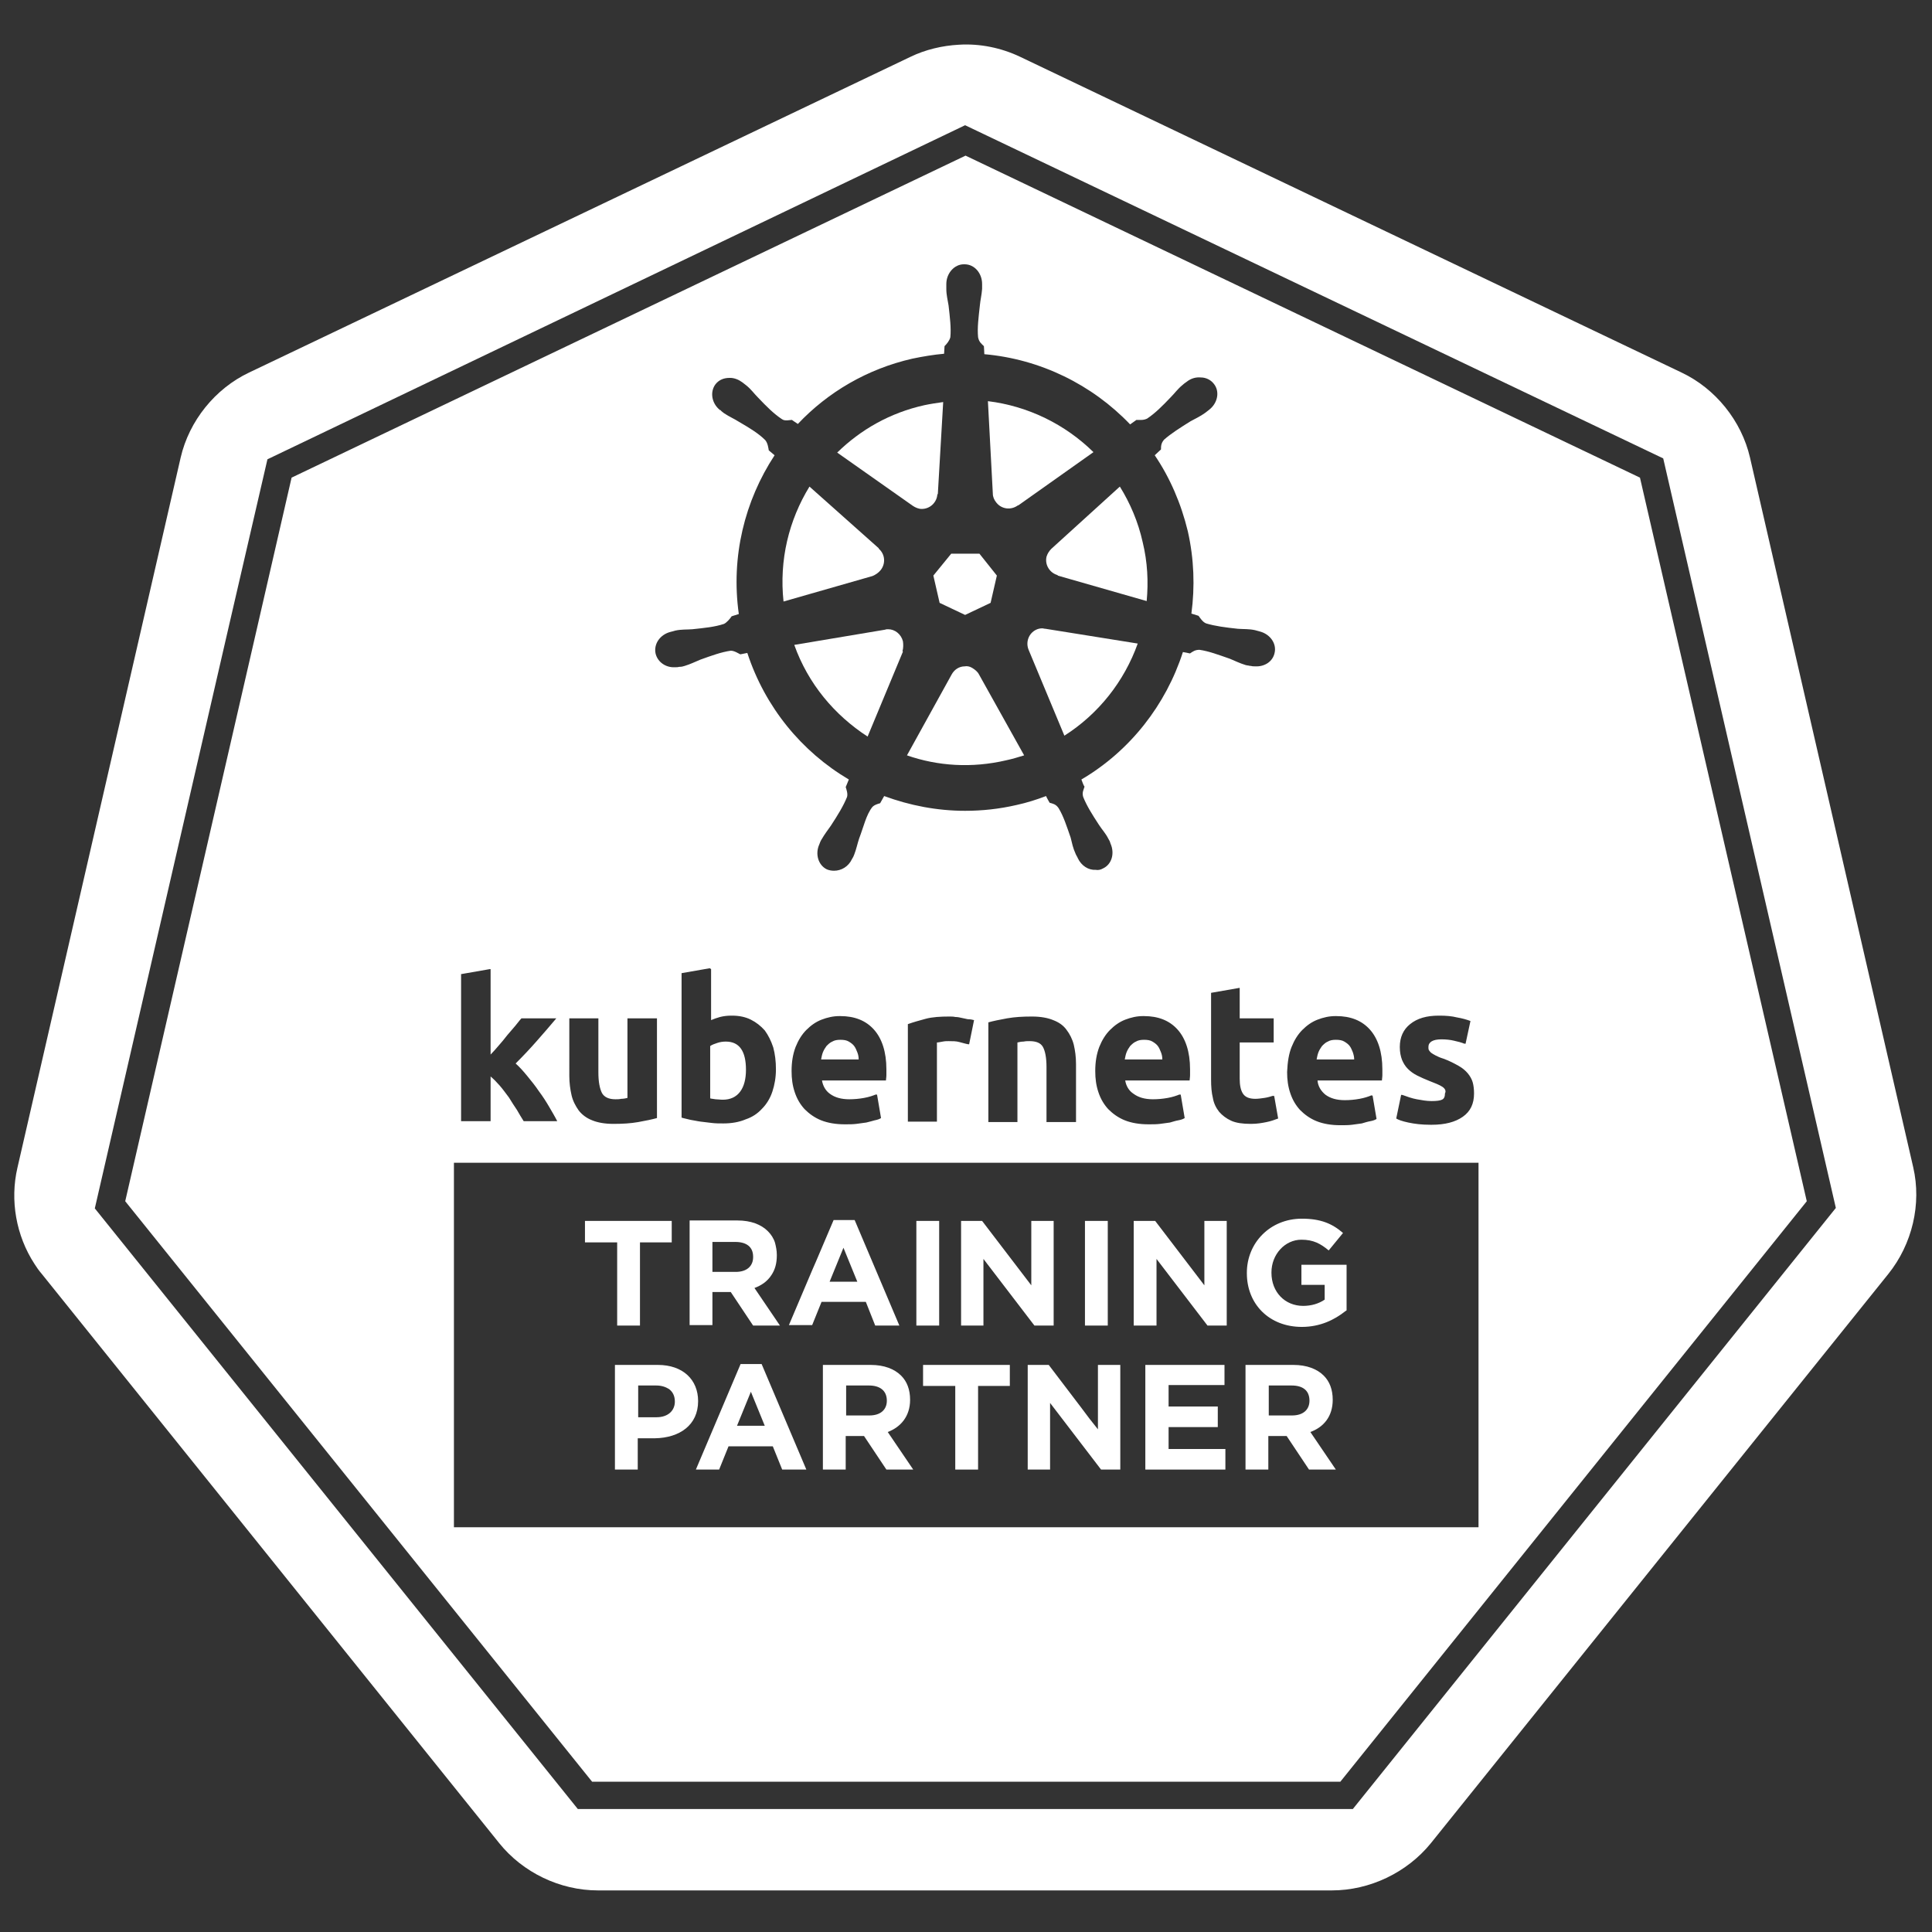 <?xml version="1.0" encoding="utf-8"?>
<!-- Generator: Adobe Illustrator 21.1.0, SVG Export Plug-In . SVG Version: 6.00 Build 0)  -->
<svg version="1.1" id="Layer_1" xmlns="http://www.w3.org/2000/svg" xmlns:xlink="http://www.w3.org/1999/xlink" x="0px" y="0px"
	 viewBox="0 0 432 432" style="enable-background:new 0 0 432 432;" xml:space="preserve">
<rect x="0" y="0" width="432" height="432" fill="#333333" stroke="none"/>
<style type="text/css">
	.st0{fill:none;}
	.st1{fill:#FFFFFF;}
</style>
<path class="st0" d="M194.2,309.8h-5.1v6.7h5.2c2.5,0,3.9-1.3,3.9-3.3v-0.1C198.3,310.9,196.7,309.8,194.2,309.8z"/>
<path class="st0" d="M290.8,248c1,1.1,2.2,1.9,3.7,2.5c1.5,0.6,3.2,0.9,5.3,0.9c0,0,0.1,0,0.1,0c0.8,0,1.5,0,2.3-0.1
	c0.8-0.1,1.5-0.2,2.2-0.3c0.7-0.1,1.3-0.3,1.9-0.5s1-0.4,1.4-0.5l-0.8-5.2l0-0.1c-0.7,0.3-1.6,0.6-2.7,0.8c-1.1,0.2-2.2,0.3-3.3,0.3
	c0,0-0.1,0-0.1,0c-1.8,0-3.3-0.4-4.3-1.2c-1.1-0.8-1.7-1.9-1.8-3.2h0.2h14.2c0-0.4,0.1-0.8,0.1-1.2c0-0.5,0-0.9,0-1.3
	c0-3.9-0.9-6.8-2.8-8.9c-1.8-2-4.3-3-7.4-3c0,0-0.1,0-0.1,0c-1.4,0-2.7,0.3-4,0.8c-1.3,0.5-2.4,1.3-3.4,2.3c-1,1-1.8,2.3-2.4,3.8
	c-0.6,1.5-0.9,3.3-0.9,5.4c0,1.7,0.2,3.3,0.7,4.7C289.1,245.7,289.8,246.9,290.8,248z M294.8,235.3c0.2-0.5,0.4-1,0.8-1.4
	c0.3-0.4,0.8-0.7,1.3-1c0.5-0.2,1.1-0.4,1.8-0.4c0.7,0,1.4,0.1,1.9,0.4c0.5,0.3,0.9,0.6,1.2,1c0.3,0.4,0.6,0.9,0.7,1.4
	s0.2,1.1,0.3,1.6h-8.4C294.5,236.4,294.6,235.8,294.8,235.3z"/>
<path class="st0" d="M129.3,248.4c0.7,1,1.7,1.7,3,2.2c1.3,0.5,2.8,0.8,4.7,0.8c0,0,0.1,0,0.1,0c1.8,0,3.6-0.1,5.3-0.4
	c1.7-0.3,3.1-0.6,4.2-0.9v-22.3h-6.2h-0.2v17.8c-0.4,0.1-0.9,0.1-1.4,0.2c-0.5,0-0.9,0.1-1.3,0.1c0,0-0.1,0-0.1,0
	c-1.5,0-2.5-0.5-3-1.4c-0.5-0.9-0.8-2.5-0.8-4.6v-12.1h-6.2h-0.2v12.9c0,1.6,0.2,3,0.5,4.3C128,246.3,128.5,247.4,129.3,248.4z"/>
<path class="st0" d="M198.1,240.2c0-0.5,0-0.9,0-1.3c0-3.9-0.9-6.8-2.8-8.9c-1.8-2-4.3-3-7.4-3c0,0-0.1,0-0.1,0
	c-1.4,0-2.7,0.3-4,0.8c-1.3,0.5-2.4,1.3-3.4,2.3c-1,1-1.8,2.3-2.4,3.8c-0.6,1.5-0.9,3.3-0.9,5.4c0,1.7,0.2,3.3,0.7,4.7
	c0.5,1.5,1.2,2.7,2.2,3.8c1,1.1,2.2,1.9,3.7,2.5c1.5,0.6,3.2,0.9,5.3,0.9c0,0,0.1,0,0.1,0c0.8,0,1.5,0,2.3-0.1
	c0.8-0.1,1.5-0.2,2.2-0.3c0.7-0.1,1.3-0.3,1.9-0.5c0.6-0.2,1-0.4,1.4-0.5l-0.8-5.2l0-0.1c-0.7,0.3-1.6,0.6-2.7,0.8
	c-1.1,0.2-2.2,0.3-3.3,0.3c0,0-0.1,0-0.1,0c-1.8,0-3.3-0.4-4.3-1.2c-1.1-0.8-1.7-1.9-1.8-3.2h0.2H198
	C198,241.1,198.1,240.7,198.1,240.2z M183.6,237c0.1-0.6,0.2-1.1,0.4-1.6c0.2-0.5,0.4-1,0.8-1.4c0.3-0.4,0.8-0.7,1.3-1
	c0.5-0.2,1.1-0.4,1.8-0.4c0.7,0,1.4,0.1,1.9,0.4c0.5,0.3,0.9,0.6,1.2,1c0.3,0.4,0.6,0.9,0.7,1.4s0.2,1.1,0.3,1.6H183.6z"/>
<path class="st0" d="M152.5,217.8v32.3c0.6,0.2,1.2,0.3,2,0.5c0.7,0.2,1.5,0.3,2.3,0.4c0.8,0.1,1.6,0.2,2.5,0.3
	c0.8,0.1,1.6,0.1,2.4,0.1c0,0,0.1,0,0.1,0c1.8,0,3.4-0.3,4.8-0.9c1.4-0.6,2.7-1.4,3.7-2.4c1-1.1,1.8-2.3,2.3-3.8
	c0.5-1.5,0.8-3.2,0.8-5c0-1.8-0.2-3.5-0.6-4.9c-0.4-1.5-1-2.7-1.9-3.8c-0.8-1.1-1.8-1.9-3.1-2.4c-1.2-0.6-2.6-0.8-4.1-0.9
	c0,0-0.1,0-0.1,0c-0.9,0-1.7,0.1-2.5,0.3c-0.7,0.2-1.4,0.4-2,0.7c-0.1,0-0.1,0-0.2,0.1v-11.5v0L152.5,217.8z M160.4,233
	c0.6-0.2,1.3-0.3,1.9-0.3c3,0,4.5,2.1,4.5,6.3c0,2-0.4,3.6-1.3,4.9c-0.9,1.2-2.2,1.8-3.9,1.8c-0.6,0-1.1,0-1.6-0.1
	c-0.5,0-0.9-0.1-1.2-0.2v-11.9C159.2,233.4,159.7,233.2,160.4,233z"/>
<path class="st0" d="M322.7,245.8c-0.5,0.2-1.3,0.3-2.3,0.3c0,0-0.1,0-0.1,0c-1.1,0-2.2-0.1-3.4-0.4c-1.1-0.2-2.1-0.6-3.1-1
	c-0.1,0-0.1,0-0.2-0.1l-1.1,5.3c0.5,0.2,1.4,0.5,2.7,0.9s3,0.5,5,0.5c0,0,0.1,0,0.1,0c3,0,5.3-0.6,7-1.8c1.7-1.2,2.5-2.9,2.5-5.2
	c0-1-0.1-1.8-0.3-2.5c-0.2-0.7-0.6-1.4-1.1-2c-0.5-0.6-1.2-1.2-2.1-1.7c-0.9-0.5-2.1-1-3.4-1.6c-0.7-0.3-1.2-0.5-1.7-0.7
	c-0.4-0.2-0.8-0.4-1-0.6c-0.3-0.2-0.4-0.4-0.5-0.6c-0.1-0.2-0.1-0.4-0.1-0.7c0-1.1,1-1.7,3-1.7c0,0,0.1,0,0.1,0c1,0,2,0.1,2.8,0.3
	c0.9,0.2,1.7,0.4,2.4,0.7l0-0.1l1.1-5c-0.7-0.3-1.7-0.6-3-0.8c-1.2-0.2-2.5-0.4-3.8-0.4c0,0-0.1,0-0.1,0c-2.7,0-4.9,0.6-6.4,1.9
	c-1.6,1.3-2.3,3-2.3,5.1c0,1.1,0.2,2.1,0.5,2.9c0.3,0.8,0.8,1.5,1.3,2c0.6,0.6,1.3,1.1,2.1,1.5c0.8,0.4,1.7,0.8,2.7,1.2
	c1.3,0.5,2.2,0.9,2.9,1.3c0.6,0.4,0.9,0.9,0.9,1.4C323.4,245.1,323.2,245.5,322.7,245.8z"/>
<path class="st0" d="M149.6,310.6c-0.7-0.5-1.7-0.8-2.9-0.8h-2.5h-1.5v7.1h4.1c2.6,0,4.1-1.5,4.1-3.5v-0.1
	C150.9,312.1,150.4,311.2,149.6,310.6z"/>
<polygon class="st0" points="164.8,318.8 171,318.8 167.9,311.2 "/>
<path class="st0" d="M109.6,250.8v-10.1c0.1,0,0.1,0.1,0.2,0.2c0.6,0.6,1.3,1.2,2,2c0.7,0.9,1.4,1.7,2.1,2.7
	c0.7,0.9,1.3,1.8,1.8,2.8c0.6,0.9,1.1,1.8,1.5,2.5h0.2h7.1c-0.5-1-1.1-2-1.8-3.2c-0.7-1.2-1.5-2.3-2.3-3.5c-0.9-1.2-1.7-2.3-2.6-3.4
	c-0.9-1.1-1.8-2-2.6-2.8c1.7-1.7,3.3-3.4,4.7-5c1.4-1.6,2.9-3.3,4.4-5.1h-7.4h-0.2c-0.4,0.5-0.9,1.1-1.4,1.7
	c-0.6,0.7-1.1,1.4-1.8,2.1c-0.6,0.7-1.3,1.5-1.9,2.3c-0.6,0.7-1.2,1.3-1.8,2c-0.1,0.1-0.1,0.1-0.2,0.2v-19.3v0l-6.3,1.1v33h0.2
	H109.6z"/>
<polygon class="st0" points="185.5,286.6 191.7,286.6 188.6,279 "/>
<path class="st0" d="M234.1,250.8h6.2v-13c0-1.6-0.2-3-0.5-4.3c-0.3-1.3-0.8-2.4-1.6-3.3c-0.7-0.9-1.7-1.7-3-2.2
	c-1.2-0.5-2.8-0.8-4.6-0.8c0,0-0.1,0-0.1,0c-1.9,0-3.7,0.1-5.4,0.4s-3.1,0.6-4.2,0.9v22.3h0.2h6.2V233c0.4-0.1,0.9-0.1,1.4-0.2
	s1-0.1,1.4-0.1c0,0,0,0,0.1,0c1.4,0,2.4,0.4,3,1.3c0.5,0.9,0.8,2.4,0.8,4.5v12.3H234.1z"/>
<path class="st0" d="M410.5,270.1l-38.6-167.5L215.8,28l0,0L59.7,102.6l-8.9,38.5l-29.7,129l108,134.3h0l173.3,0L410.5,270.1z
	 M132.3,398.4L27.9,268.6L132.3,398.4l-0.2,0L27.8,268.6l29-126.1l8.2-35.7l150.8-72.1l0.1,0l150.8,72l37.3,161.8L299.6,398.4
	L132.3,398.4z"/>
<path class="st0" d="M266,240.2c0-0.5,0-0.9,0-1.3c0-3.9-0.9-6.8-2.8-8.9c-1.8-2-4.3-3-7.4-3c0,0-0.1,0-0.1,0c-1.4,0-2.7,0.3-4,0.8
	c-1.3,0.5-2.4,1.3-3.4,2.3c-1,1-1.8,2.3-2.4,3.8c-0.6,1.5-0.9,3.3-0.9,5.4c0,1.7,0.2,3.3,0.7,4.7c0.5,1.5,1.2,2.7,2.2,3.8
	c1,1.1,2.2,1.9,3.7,2.5c1.5,0.6,3.2,0.9,5.3,0.9c0,0,0.1,0,0.1,0c0.8,0,1.5,0,2.3-0.1c0.8-0.1,1.5-0.2,2.2-0.3
	c0.7-0.1,1.3-0.3,1.9-0.5s1-0.4,1.4-0.5l-0.8-5.2l0-0.1c-0.7,0.3-1.6,0.6-2.7,0.8c-1.1,0.2-2.2,0.3-3.3,0.3c0,0-0.1,0-0.1,0
	c-1.8,0-3.3-0.4-4.3-1.2c-1.1-0.8-1.7-1.9-1.8-3.2h0.2h14.2C265.9,241.1,265.9,240.7,266,240.2z M251.5,237c0.1-0.6,0.2-1.1,0.4-1.6
	c0.2-0.5,0.4-1,0.8-1.4c0.3-0.4,0.8-0.7,1.3-1c0.5-0.2,1.1-0.4,1.8-0.4c0.7,0,1.4,0.1,1.9,0.4s0.9,0.6,1.2,1
	c0.3,0.4,0.6,0.9,0.7,1.4s0.2,1.1,0.3,1.6H251.5z"/>
<path class="st0" d="M270.7,222v19.4c0,1.5,0.1,2.9,0.4,4.1c0.3,1.2,0.7,2.3,1.4,3.1c0.7,0.9,1.6,1.5,2.7,2c1.1,0.5,2.6,0.7,4.3,0.7
	c0,0,0.1,0,0.1,0c1.3,0,2.4-0.1,3.3-0.3c0.9-0.2,1.8-0.5,2.6-0.8l-0.9-5l0-0.1c-0.6,0.2-1.3,0.4-2,0.5c-0.7,0.1-1.3,0.2-2,0.2
	c0,0-0.1,0-0.1,0c-1.4,0-2.4-0.4-2.8-1.2c-0.5-0.8-0.7-1.9-0.7-3.3v-8.1h0.2h7.4v-5.4h-7.4H277v-6.8v0L270.7,222z"/>
<path class="st0" d="M168.5,281.1L168.5,281.1c0-2.3-1.5-3.4-4-3.4h-5.1v6.7h5.2C167,284.4,168.5,283,168.5,281.1z"/>
<path class="st0" d="M216.3,227.7c-0.5-0.1-1-0.2-1.4-0.3c-0.5-0.1-1-0.1-1.4-0.2c-0.4,0-0.8-0.1-1.2-0.1c0,0-0.1,0-0.1,0
	c-1.9,0-3.6,0.2-5.2,0.5c-1.5,0.4-2.9,0.8-4,1.2v21.9h0.2h6.2v-17.7c0.3-0.1,0.7-0.2,1.3-0.2c0.6-0.1,1-0.1,1.4-0.1c0,0,0.1,0,0.1,0
	c0.8,0,1.6,0.1,2.4,0.2c0.8,0.2,1.4,0.3,2,0.5l0,0l1.1-5.4C217.2,228,216.8,227.9,216.3,227.7z"/>
<path class="st0" d="M288.8,309.8h-3.4h-1.7v6.7h2.4h2.8c2.5,0,3.9-1.3,3.9-3.3v-0.1C292.8,310.9,291.3,309.8,288.8,309.8z"/>
<path class="st0" d="M101.5,260v74.3v7.2h229.1V260h-0.2H101.5z M242.6,273h5.1v23.4h-5.1V273z M214.9,273h4.7l11,14.4V273h5.1v23.4
	h-4.4l-11.3-14.9v14.9h-5.1V273z M154.2,273h10.7c3,0,5.3,0.8,6.8,2.4c0.7,0.7,1.2,1.6,1.6,2.6c0.3,0.8,0.4,1.8,0.4,2.7v0.1
	c0,1.8-0.5,3.2-1.2,4.4c-0.9,1.3-2.2,2.3-3.8,2.9l5.7,8.4h-6l-5-7.5h-0.1h-4v7.5h-5.1V273z M130.8,273h19.4v4.7h-7.1v18.6H138v-18.6
	h-7.1V273z M146.6,321.5h-3.9v7h-5.1v-23.4h9.6c5.6,0,9,3.3,9,8.1v0.1C156.1,318.7,151.9,321.5,146.6,321.5z M175,328.6l-2.1-5.2
	h-9.9l-2.1,5.2h-5.2l10-23.6h4.7l10,23.6H175z M181.6,296.4h-5.2l5.3-12.5l0.7-1.6l4-9.4h4.7l10,23.6h-5.4l-2.1-5.2h-9.9
	L181.6,296.4z M198.1,328.6l-5-7.5h-0.1h-4v7.5H184v-23.4h10.7c3,0,5.3,0.8,6.8,2.4c1.3,1.3,2,3.1,2,5.3v0.1c0,3.8-2,6.1-5,7.3
	l5.7,8.4H198.1z M204.9,273h5.1v23.4h-5.1V273z M225.8,309.9h-7.1v0v2.8v15.8h-5.1v-18.6h-7.1v-4.7h19.4V309.9z M250.5,328.6h-4.4
	l-11.3-14.9v14.9h-5.1v-15.3v-4v-4h4.7l7.3,9.6l1.8,2.4l1.8,2.4v-1.8v-8.7v-3.9h5.1V328.6z M274,328.6h-17.8v-23.4h17.6v4.6h-12.5
	v4.7h11v4.6h-11v4.9H274V328.6z M274.3,296.4H270l-11.3-14.9v14.9h-5.1V273h4.7l11,14.4V273h5.1V296.4z M292.7,328.6l-5-7.5h-0.1h-4
	v7.5h-5.1v-23.4h10.7c3,0,5.3,0.8,6.8,2.4c1.3,1.3,2,3.1,2,5.3v0.1c0,3.8-2,6.1-5,7.3l5.7,8.4H292.7z M301.2,293.1
	c-0.1,0.1-0.2,0.1-0.3,0.2c-2.4,1.9-5.6,3.5-9.7,3.5c-7.3,0-12.3-5.1-12.3-12v-0.1c0-6.6,5.2-12.1,12.3-12.1c4.2,0,6.7,1.1,9.2,3.2
	l-3.2,3.9c-1.8-1.5-3.4-2.4-6.1-2.4c-3.7,0-6.7,3.3-6.7,7.3v0.1c0,4.3,2.9,7.4,7.1,7.4c1.9,0,3.5-0.5,4.8-1.4v-3.3H291v-4.4h9h1.2
	V293.1z"/>
<path class="st1" d="M427.8,261l-36.5-158.7c-1.9-8.2-7.7-15.4-15.3-19L228.1,12.7c-4.2-2-9-3-13.7-2.7c-3.7,0.2-7.5,1.1-10.8,2.7
	L55.7,83.3c-7.6,3.6-13.4,10.8-15.3,19L3.9,261.1c-1.7,7.3-0.3,15.2,3.8,21.5c0.5,0.8,1,1.5,1.6,2.2l102.3,127.3
	c5.3,6.6,13.6,10.6,22.1,10.6l164.1,0c8.5,0,16.8-4,22.1-10.5l102.3-127.3C427.6,278.2,429.7,269.2,427.8,261z M410.5,270.1
	l-108,134.4l-173.3,0l0,0h0l-108-134.3l29.7-129l8.9-38.5L215.8,28l0,0l0,0l156.1,74.5L410.5,270.1L410.5,270.1z"/>
<path class="st1" d="M258.9,233.9c-0.3-0.4-0.7-0.7-1.2-1s-1.1-0.4-1.9-0.4c-0.7,0-1.3,0.1-1.8,0.4c-0.5,0.2-0.9,0.6-1.3,1
	c-0.3,0.4-0.6,0.9-0.8,1.4c-0.2,0.5-0.3,1.1-0.4,1.6h8.4c0-0.6-0.1-1.1-0.3-1.6S259.2,234.3,258.9,233.9z"/>
<path class="st1" d="M218.9,150.8c-0.3-0.6-0.9-1.1-1.6-1.5c-0.5-0.3-1.1-0.4-1.6-0.3c-1.2,0-2.3,0.7-2.9,1.8h0l-10,18.1
	c6.9,2.4,14.5,2.9,22.2,1.1c1.4-0.3,2.7-0.7,4-1.1L218.9,150.8L218.9,150.8z"/>
<path class="st1" d="M222,110.4c0,0.7,0.3,1.4,0.8,2c1.2,1.5,3.3,1.7,4.8,0.6l0.1,0l16.8-11.9c-6.3-6.2-14.6-10.3-23.6-11.4
	L222,110.4L222,110.4z"/>
<path class="st1" d="M233.8,140.6c-0.3,0-0.5-0.1-0.8-0.1c-0.4,0-0.9,0.1-1.3,0.3c-1.7,0.8-2.4,2.8-1.7,4.5l0,0l8,19.2
	c7.7-4.9,13.4-12.2,16.4-20.6L233.8,140.6L233.8,140.6z"/>
<path class="st1" d="M201.9,143.4c-0.4-1.6-1.8-2.7-3.3-2.7c-0.2,0-0.5,0-0.7,0.1l0,0l-20.3,3.4c3.1,8.7,9,15.7,16.4,20.5l7.9-19
	l-0.1-0.1C202,144.9,202,144.1,201.9,143.4z"/>
<polygon class="st1" points="210.1,134.8 215.8,137.5 221.5,134.8 222.9,128.7 219,123.8 212.7,123.8 208.7,128.7 "/>
<path class="st1" d="M204.1,113.1c0.6,0.4,1.3,0.7,2,0.7c1.9,0,3.4-1.5,3.5-3.3l0.1,0l1.2-20.6c-1.4,0.2-2.8,0.4-4.2,0.7
	c-7.7,1.7-14.3,5.5-19.5,10.6L204.1,113.1L204.1,113.1z"/>
<path class="st1" d="M235.1,122.7c-0.5,0.5-0.9,1.1-1.1,1.8c-0.4,1.8,0.7,3.6,2.5,4.1l0,0.1l19.9,5.7c0.4-4.3,0.2-8.7-0.9-13.2
	c-1-4.5-2.8-8.7-5.1-12.4L235.1,122.7L235.1,122.7z"/>
<path class="st1" d="M195.1,128.8L195.1,128.8c0.7-0.3,1.3-0.7,1.8-1.3c1.2-1.5,1-3.6-0.4-4.8l0-0.1l-15.5-13.8
	c-4.6,7.5-6.8,16.4-5.8,25.7L195.1,128.8z"/>
<path class="st1" d="M302.5,235.3c-0.2-0.5-0.4-1-0.7-1.4c-0.3-0.4-0.7-0.7-1.2-1c-0.5-0.3-1.1-0.4-1.9-0.4c-0.7,0-1.3,0.1-1.8,0.4
	c-0.5,0.2-0.9,0.6-1.3,1c-0.3,0.4-0.6,0.9-0.8,1.4c-0.2,0.5-0.3,1.1-0.4,1.6h8.4C302.8,236.4,302.7,235.9,302.5,235.3z"/>
<path class="st1" d="M191,233.9c-0.3-0.4-0.7-0.7-1.2-1c-0.5-0.3-1.1-0.4-1.9-0.4c-0.7,0-1.3,0.1-1.8,0.4c-0.5,0.2-0.9,0.6-1.3,1
	c-0.3,0.4-0.6,0.9-0.8,1.4c-0.2,0.5-0.3,1.1-0.4,1.6h8.4c0-0.6-0.1-1.1-0.3-1.6S191.3,234.3,191,233.9z"/>
<path class="st1" d="M158.8,245.6c0.3,0.1,0.7,0.1,1.2,0.2c0.5,0,1,0.1,1.6,0.1c1.7,0,3-0.6,3.9-1.8c0.9-1.2,1.3-2.9,1.3-4.9
	c0-4.2-1.5-6.3-4.5-6.3c-0.7,0-1.3,0.1-1.9,0.3c-0.6,0.2-1.2,0.4-1.6,0.7V245.6z"/>
<path class="st1" d="M366.7,106.8l-150.8-72l-150.7,72L57,142.5l-29,126.1l104.4,129.8l167.3,0l104.3-129.8L366.7,106.8z M322.5,243
	c-0.6-0.4-1.6-0.8-2.9-1.3c-1-0.4-1.9-0.8-2.7-1.2c-0.8-0.4-1.5-0.9-2.1-1.5c-0.6-0.6-1-1.3-1.3-2c-0.3-0.8-0.5-1.7-0.5-2.9
	c0-2.2,0.8-3.9,2.3-5.1c1.6-1.3,3.7-1.9,6.4-1.9c0,0,0.1,0,0.1,0c0,0,0.1,0,0.1,0c1.4,0,2.7,0.1,3.9,0.4c1.2,0.2,2.2,0.5,3,0.8
	l-1.1,5.1c-0.1,0-0.1,0-0.2-0.1l0,0.1c-0.7-0.3-1.5-0.5-2.4-0.7c-0.8-0.2-1.8-0.3-2.8-0.3c-1.9,0-2.9,0.6-2.9,1.7
	c0,0.3,0,0.5,0.1,0.7c0.1,0.2,0.3,0.4,0.5,0.6c0.3,0.2,0.6,0.4,1,0.6c0.4,0.2,1,0.5,1.7,0.7c1.4,0.5,2.5,1.1,3.4,1.6
	c0.9,0.5,1.6,1.1,2.1,1.7c0.5,0.6,0.9,1.3,1.1,2c0.2,0.7,0.3,1.6,0.3,2.5c0,2.3-0.8,4-2.5,5.2c-1.7,1.2-4,1.8-7,1.8c0,0-0.1,0-0.1,0
	c0,0-0.1,0-0.1,0c-2,0-3.6-0.2-5-0.5s-2.2-0.6-2.7-0.9l1.1-5.3c0.1,0,0.1,0,0.2,0.1l0-0.1c1.1,0.4,2.2,0.8,3.3,1
	c1.1,0.2,2.2,0.4,3.3,0.4c1.1,0,1.9-0.1,2.3-0.3c0.5-0.2,0.7-0.7,0.7-1.4C323.4,243.9,323.1,243.4,322.5,243z M288.8,234.1
	c0.6-1.5,1.4-2.8,2.4-3.8c1-1,2.1-1.8,3.4-2.3c1.3-0.5,2.6-0.8,4-0.8c0,0,0.1,0,0.1,0c0,0,0.1,0,0.1,0c3.2,0,5.7,1,7.5,3
	c1.8,2,2.8,5,2.8,8.9c0,0.4,0,0.8,0,1.3c0,0.5-0.1,0.9-0.1,1.2h-0.2h-14.2c0.1,1.3,0.8,2.4,1.8,3.2c1.1,0.8,2.5,1.2,4.3,1.2
	c1.1,0,2.2-0.1,3.3-0.3c1.1-0.2,2-0.5,2.7-0.8l0,0.1c0.1,0,0.1,0,0.2-0.1l0.9,5.3c-0.3,0.2-0.8,0.4-1.4,0.5s-1.2,0.3-1.9,0.5
	c-0.7,0.1-1.4,0.2-2.2,0.3c-0.8,0.1-1.6,0.1-2.4,0.1c0,0,0,0-0.1,0c0,0-0.1,0-0.1,0c-2,0-3.8-0.3-5.3-0.9c-1.5-0.6-2.7-1.5-3.7-2.5
	c-1-1.1-1.7-2.3-2.2-3.8c-0.5-1.5-0.7-3-0.7-4.7C287.9,237.4,288.2,235.6,288.8,234.1z M277.2,220.9v6.8h7.4h0.2v5.4h-0.2h-7.4v8.1
	c0,1.4,0.2,2.5,0.7,3.3c0.5,0.8,1.4,1.2,2.8,1.2c0.6,0,1.3-0.1,2-0.2c0.7-0.1,1.4-0.3,2-0.5l0,0.1c0.1,0,0.1,0,0.2-0.1l0.9,5.1
	c-0.8,0.3-1.6,0.6-2.6,0.8s-2.1,0.4-3.4,0.4c0,0,0,0-0.1,0c0,0-0.1,0-0.1,0c-1.7,0-3.2-0.2-4.3-0.7c-1.1-0.5-2-1.2-2.7-2
	c-0.7-0.9-1.2-1.9-1.4-3.1c-0.3-1.2-0.4-2.6-0.4-4.1V222l6.3-1.1v0L277.2,220.9z M149.9,141.3C150,141.3,150,141.3,149.9,141.3
	C150,141.3,150,141.3,149.9,141.3c0.4-0.1,0.8-0.2,1.1-0.3c1.4-0.3,2.5-0.2,3.8-0.3c2.8-0.3,5-0.5,7.1-1.2c0.6-0.3,1.3-1.1,1.7-1.7
	l1.6-0.5c-1.8-12.8,1.3-25.3,8-35.5l-1.3-1.1c-0.1-0.5-0.2-1.6-0.8-2.3c-1.5-1.5-3.5-2.7-5.9-4.1c-1.1-0.7-2.1-1.1-3.3-1.9
	c-0.2-0.2-0.6-0.4-0.8-0.7c0,0,0,0-0.1,0c-1.9-1.5-2.3-4.1-1-5.8c0.8-1,1.9-1.4,3.1-1.4c0,0,0,0,0.1,0c0,0,0.1,0,0.1,0
	c0.9,0,1.9,0.4,2.7,1c0.3,0.2,0.6,0.5,0.9,0.7c1.1,0.9,1.7,1.8,2.6,2.7c1.9,2,3.5,3.6,5.3,4.8c0.4,0.3,0.8,0.3,1.2,0.3
	c0.3,0,0.7-0.1,1-0.1c0,0,0,0,0,0c0,0,0.1,0,0.1,0c0.2,0.2,0.9,0.6,1.3,0.9c6.7-7.1,15.5-12.3,25.6-14.6c2.4-0.5,4.8-0.9,7.1-1.1
	l0.1-1.7c0.5-0.5,1.1-1.2,1.3-2c0.2-2.1-0.1-4.4-0.4-7.1c-0.2-1.3-0.5-2.3-0.5-3.7c0-0.3,0-0.7,0-1c0,0,0-0.1,0-0.1
	c0-2.4,1.8-4.4,3.9-4.4c0,0,0.1,0,0.1,0c0,0,0.1,0,0.1,0c2.2,0,3.9,2,3.9,4.4c0,0.3,0,0.8,0,1.1c-0.1,1.4-0.4,2.5-0.5,3.7
	c-0.3,2.7-0.6,5-0.4,7.1c0.2,1.1,0.8,1.5,1.3,2c0,0.3,0.1,1.2,0.1,1.8c12.5,1.1,24.1,6.8,32.6,15.7l1.4-1c0,0,0.1,0,0.2,0l0,0
	c0.2,0,0.6,0,0.9,0c0.4,0,0.9-0.1,1.3-0.3c1.8-1.2,3.4-2.8,5.3-4.8c0.9-0.9,1.5-1.8,2.6-2.7c0.2-0.2,0.6-0.5,0.9-0.7
	c1-0.8,2.1-1.1,3.2-1c1.1,0,2.2,0.5,2.9,1.4c1.4,1.7,0.9,4.3-1,5.8c-0.3,0.2-0.6,0.5-0.9,0.7c-1.1,0.8-2.2,1.3-3.3,1.9
	c-2.4,1.5-4.3,2.7-5.9,4.1c-0.7,0.8-0.7,1.5-0.7,2.2c-0.2,0.2-1,0.9-1.4,1.3c3.4,5,5.9,10.8,7.4,17c1.4,6.2,1.6,12.4,0.8,18.4
	l1.6,0.5c0.3,0.4,0.9,1.4,1.7,1.7c2,0.6,4.3,0.9,7.1,1.2c1.3,0.1,2.4,0,3.8,0.3c0.3,0.1,0.8,0.2,1.1,0.3c2.3,0.6,3.8,2.7,3.3,4.8
	c-0.4,1.9-2.2,3.1-4.3,3c-0.3,0-0.7,0-1-0.1c0,0,0,0-0.1,0c0,0-0.1,0-0.1,0c-0.3-0.1-0.7-0.1-1-0.2c-1.3-0.4-2.3-0.9-3.5-1.4
	c-2.6-0.9-4.7-1.7-6.8-2c-1,0-1.5,0.4-2.1,0.8c0,0-0.1,0-0.1,0c0,0,0,0,0,0c-0.3-0.1-1-0.2-1.5-0.3c-3.8,11.8-11.8,22.1-22.7,28.5
	c0.2,0.5,0.5,1.4,0.7,1.6c-0.2,0.7-0.6,1.3-0.3,2.3c0.8,2,2,3.9,3.5,6.2c0.7,1.1,1.5,1.9,2.1,3.1c0.2,0.3,0.4,0.7,0.5,1.1
	c1,2.2,0.3,4.7-1.7,5.6c-0.5,0.3-1.1,0.4-1.6,0.3c-1.6,0.1-3.2-0.9-4-2.6c-0.1-0.3-0.4-0.7-0.5-1c-0.6-1.3-0.8-2.4-1.1-3.6
	c-0.9-2.6-1.6-4.8-2.7-6.6c-0.6-0.9-1.3-1-2-1.2c-0.1-0.2-0.6-1-0.8-1.5c-2.1,0.8-4.3,1.5-6.6,2c-3.9,0.9-7.7,1.3-11.5,1.3
	c-6.3,0-12.4-1.2-18.1-3.3l-0.9,1.6c-0.7,0.2-1.3,0.4-1.7,0.8c-1.4,1.7-2,4.5-3,7.1c-0.4,1.2-0.6,2.3-1.1,3.6
	c-0.1,0.3-0.3,0.7-0.5,1c0,0,0,0,0,0c0,0,0,0,0,0c-0.8,1.7-2.4,2.6-4,2.6c-0.6,0-1.1-0.1-1.6-0.3c-1.9-0.9-2.7-3.4-1.7-5.6
	c0.1-0.3,0.3-0.8,0.5-1.1c0.7-1.2,1.4-2.1,2.1-3.1c1.5-2.3,2.8-4.4,3.6-6.4c0.2-0.7-0.1-1.6-0.3-2.2l0.7-1.7
	c-10.5-6.2-18.7-16.1-22.7-28.3l-1.5,0.3c0,0,0,0,0,0l-0.1,0c-0.4-0.2-1.3-0.8-2.1-0.8c-2.1,0.3-4.3,1.1-6.8,2
	c-1.2,0.5-2.2,1-3.5,1.4c-0.3,0.1-0.7,0.2-1,0.2c0,0,0,0-0.1,0c0,0,0,0-0.1,0c-0.3,0.1-0.7,0.1-1,0.1c-2,0.1-3.8-1.1-4.3-3
	C146.1,144,147.6,141.9,149.9,141.3z M253.5,244.6c1.1,0.8,2.5,1.2,4.3,1.2c1.1,0,2.2-0.1,3.3-0.3c1.1-0.2,2-0.5,2.7-0.8l0,0.1
	c0.1,0,0.1,0,0.2-0.1l0.9,5.3c-0.3,0.2-0.8,0.4-1.4,0.5s-1.2,0.3-1.9,0.5c-0.7,0.1-1.4,0.2-2.2,0.3c-0.8,0.1-1.6,0.1-2.4,0.1
	c0,0,0,0-0.1,0c0,0-0.1,0-0.1,0c-2,0-3.8-0.3-5.3-0.9c-1.5-0.6-2.7-1.5-3.7-2.5c-1-1.1-1.7-2.3-2.2-3.8c-0.5-1.5-0.7-3-0.7-4.7
	c0-2.1,0.3-3.8,0.9-5.4c0.6-1.5,1.4-2.8,2.4-3.8c1-1,2.1-1.8,3.4-2.3c1.3-0.5,2.6-0.8,4-0.8c0,0,0.1,0,0.1,0c0,0,0.1,0,0.1,0
	c3.2,0,5.7,1,7.5,3c1.8,2,2.8,5,2.8,8.9c0,0.4,0,0.8,0,1.3c0,0.5-0.1,0.9-0.1,1.2h-0.2h-14.2C251.8,242.8,252.4,243.9,253.5,244.6z
	 M233.2,234.1c-0.5-0.9-1.5-1.3-3-1.3c-0.4,0-0.9,0-1.3,0.1c-0.5,0-1,0.1-1.4,0.2v17.8h-0.2h-6.2H221v-22.3c1.1-0.3,2.5-0.6,4.2-0.9
	s3.5-0.4,5.4-0.4c0,0,0.1,0,0.1,0c0,0,0.1,0,0.1,0c1.9,0,3.5,0.3,4.7,0.8c1.3,0.5,2.3,1.2,3,2.2c0.7,0.9,1.3,2.1,1.6,3.3
	c0.3,1.3,0.5,2.7,0.5,4.3v13h-0.2h-6.2H234v-12.3C234,236.5,233.7,235,233.2,234.1z M217.8,228.1l-1.1,5.4c-0.1,0-0.1,0-0.2,0l0,0
	c-0.6-0.1-1.2-0.3-2-0.5c-0.7-0.2-1.5-0.2-2.4-0.2c-0.4,0-0.8,0-1.3,0.1c-0.6,0.1-1,0.2-1.3,0.2v17.7h-0.2h-6.2H203V229
	c1.1-0.4,2.5-0.8,4-1.2c1.5-0.4,3.3-0.5,5.2-0.5c0,0,0.1,0,0.1,0c0,0,0.1,0,0.1,0c0.3,0,0.8,0,1.2,0.1c0.5,0,1,0.1,1.4,0.2
	c0.5,0.1,1,0.2,1.4,0.3C217,227.9,217.4,228,217.8,228.1z M185.6,244.6c1.1,0.8,2.5,1.2,4.3,1.2c1.1,0,2.2-0.1,3.3-0.3
	c1.1-0.2,2-0.5,2.7-0.8l0,0.1c0.1,0,0.1,0,0.2-0.1l0.9,5.3c-0.3,0.2-0.8,0.4-1.4,0.5c-0.6,0.2-1.2,0.3-1.9,0.5
	c-0.7,0.1-1.4,0.2-2.2,0.3c-0.8,0.1-1.6,0.1-2.4,0.1c0,0,0,0-0.1,0c0,0-0.1,0-0.1,0c-2,0-3.8-0.3-5.3-0.9c-1.5-0.6-2.7-1.5-3.7-2.5
	c-1-1.1-1.7-2.3-2.2-3.8c-0.5-1.5-0.7-3-0.7-4.7c0-2.1,0.3-3.8,0.9-5.4c0.6-1.5,1.4-2.8,2.4-3.8c1-1,2.1-1.8,3.4-2.3
	c1.3-0.5,2.6-0.8,4-0.8c0,0,0.1,0,0.1,0c0,0,0.1,0,0.1,0c3.2,0,5.7,1,7.5,3c1.8,2,2.8,5,2.8,8.9c0,0.4,0,0.8,0,1.3
	c0,0.5-0.1,0.9-0.1,1.2H198h-14.2C184,242.8,184.6,243.9,185.6,244.6z M159,216.7v11.4c0.7-0.3,1.3-0.5,2-0.7
	c0.8-0.2,1.6-0.3,2.5-0.3c0,0,0.1,0,0.1,0c0,0,0.1,0,0.1,0c1.6,0,3,0.3,4.2,0.9c1.2,0.6,2.2,1.4,3.1,2.4c0.8,1.1,1.4,2.3,1.9,3.8
	c0.4,1.5,0.6,3.1,0.6,4.9c0,1.8-0.3,3.5-0.8,5c-0.5,1.5-1.3,2.8-2.3,3.8c-1,1.1-2.2,1.9-3.7,2.4c-1.4,0.6-3.1,0.9-4.9,0.9
	c0,0-0.1,0-0.1,0c0,0-0.1,0-0.1,0c-0.8,0-1.6,0-2.4-0.1c-0.8-0.1-1.7-0.2-2.5-0.3c-0.8-0.1-1.6-0.3-2.3-0.4c-0.7-0.2-1.4-0.3-2-0.5
	v-32.3l6.3-1.1v0L159,216.7z M127.2,227.7h0.2h6.2h0.2v12.1c0,2.1,0.3,3.6,0.8,4.6c0.5,0.9,1.5,1.4,3,1.4c0.4,0,0.9,0,1.3-0.1
	c0.5,0,1-0.1,1.4-0.2v-17.8h0.2h6.2h0.2V250c-1.1,0.3-2.5,0.6-4.2,0.9s-3.5,0.4-5.4,0.4c0,0-0.1,0-0.1,0c0,0-0.1,0-0.1,0
	c-1.9,0-3.5-0.3-4.7-0.8c-1.3-0.5-2.3-1.3-3-2.2c-0.7-1-1.3-2.1-1.6-3.4c-0.3-1.3-0.5-2.8-0.5-4.3V227.7z M103.2,217.8l6.3-1.1v0
	l0.2,0v19.1c0.6-0.6,1.2-1.3,1.8-2c0.7-0.8,1.3-1.5,1.9-2.3c0.6-0.7,1.2-1.4,1.8-2.1c0.6-0.7,1-1.3,1.4-1.7h0.2h7.4h0.2
	c-1.5,1.8-3,3.5-4.4,5.1c-1.4,1.6-3,3.3-4.7,5c0.9,0.8,1.7,1.7,2.6,2.8c0.9,1.1,1.8,2.2,2.6,3.4c0.9,1.2,1.6,2.3,2.3,3.5
	c0.7,1.2,1.3,2.2,1.8,3.2h-0.2h-7.1h-0.2c-0.5-0.8-1-1.6-1.5-2.5c-0.6-0.9-1.2-1.8-1.8-2.8c-0.7-0.9-1.3-1.8-2.1-2.7
	c-0.7-0.8-1.3-1.4-2-2v10h-0.2h-6.2h-0.2V217.8z M330.6,341.5H101.5v-7.2V260h228.9h0.2V341.5z"/>
<polygon class="st1" points="138,296.4 143.1,296.4 143.1,277.8 150.2,277.8 150.2,273 130.8,273 130.8,277.8 138,277.8 "/>
<path class="st1" d="M159.3,288.9h4h0.1l5,7.5h6l-5.7-8.4c1.6-0.6,2.9-1.5,3.8-2.9c0.8-1.2,1.2-2.6,1.2-4.4v-0.1
	c0-1-0.2-1.9-0.4-2.7c-0.3-1-0.9-1.9-1.6-2.6c-1.5-1.5-3.8-2.4-6.8-2.4h-10.7v23.4h5.1V288.9z M159.3,277.7h5.1c2.5,0,4,1.1,4,3.3
	v0.1c0,2-1.4,3.3-3.9,3.3h-5.2V277.7z"/>
<path class="st1" d="M195.7,296.4h5.4l-10-23.6h-4.7l-4,9.4l-0.7,1.6l-5.3,12.5h5.2l2.1-5.2h9.9L195.7,296.4z M185.5,286.6l3.1-7.6
	l3.1,7.6H185.5z"/>
<rect x="204.9" y="273" class="st1" width="5.1" height="23.4"/>
<polygon class="st1" points="219.9,281.5 231.3,296.4 235.6,296.4 235.6,273 230.6,273 230.6,287.4 219.6,273 214.9,273 
	214.9,296.4 219.9,296.4 "/>
<rect x="242.6" y="273" class="st1" width="5.1" height="23.4"/>
<polygon class="st1" points="269.3,287.4 258.3,273 253.5,273 253.5,296.4 258.6,296.4 258.6,281.5 270,296.4 274.3,296.4 
	274.3,273 269.3,273 "/>
<path class="st1" d="M291,282.9v4.4h5.2v3.3c-1.3,0.9-3,1.4-4.8,1.4c-4.1,0-7.1-3.1-7.1-7.4v-0.1c0-4,3-7.3,6.7-7.3
	c2.7,0,4.3,0.9,6.1,2.4l3.2-3.9c-2.4-2.1-5-3.2-9.2-3.2c-7.1,0-12.3,5.4-12.3,12.1v0.1c0,6.9,5,12,12.3,12c4.1,0,7.3-1.6,9.7-3.5
	c0.1-0.1,0.2-0.1,0.3-0.2v-10.2H300H291z"/>
<path class="st1" d="M156.1,313.3c0-4.8-3.4-8.1-9-8.1h-9.6v23.4h5.1v-7h3.9C151.9,321.5,156.1,318.7,156.1,313.3L156.1,313.3z
	 M150.9,313.4c0,2-1.5,3.5-4.1,3.5h-4.1v-7.1h1.5h2.5c1.2,0,2.1,0.3,2.9,0.8C150.4,311.2,150.9,312.1,150.9,313.4L150.9,313.4z"/>
<path class="st1" d="M165.6,305l-10,23.6h5.2l2.1-5.2h9.9l2.1,5.2h5.4l-10-23.6H165.6z M164.8,318.8l3.1-7.6l3.1,7.6H164.8z"/>
<path class="st1" d="M203.5,313L203.5,313c0-2.3-0.7-4.1-2-5.4c-1.5-1.5-3.8-2.4-6.8-2.4H184v23.4h5.1v-7.5h4h0.1l5,7.5h6l-5.7-8.4
	C201.4,319.1,203.5,316.7,203.5,313z M198.3,313.2c0,2-1.4,3.3-3.9,3.3h-5.2v-6.7h5.1C196.7,309.8,198.3,310.9,198.3,313.2
	L198.3,313.2z"/>
<polygon class="st1" points="206.4,309.9 213.6,309.9 213.6,328.6 218.7,328.6 218.7,312.7 218.7,309.9 218.7,309.9 225.8,309.9 
	225.8,305.2 206.4,305.2 "/>
<polygon class="st1" points="245.5,309.1 245.5,317.8 245.5,319.6 243.6,317.2 241.8,314.8 234.5,305.2 229.8,305.2 229.8,309.2 
	229.8,313.2 229.8,328.6 234.8,328.6 234.8,313.7 246.2,328.6 250.5,328.6 250.5,305.2 245.5,305.2 "/>
<polygon class="st1" points="261.3,319.1 272.3,319.1 272.3,314.5 261.3,314.5 261.3,309.7 273.8,309.7 273.8,305.2 256.1,305.2 
	256.1,328.6 274,328.6 274,324 261.3,324 "/>
<path class="st1" d="M298,313L298,313c0-2.3-0.7-4.1-2-5.4c-1.5-1.5-3.8-2.4-6.8-2.4h-10.7v23.4h5.1v-7.5h4h0.1l5,7.5h6l-5.7-8.4
	C296,319.1,298,316.7,298,313z M292.8,313.2c0,2-1.4,3.3-3.9,3.3h-2.8h-2.4v-6.7h1.7h3.4C291.3,309.8,292.8,310.9,292.8,313.2
	L292.8,313.2z"/>
</svg>
